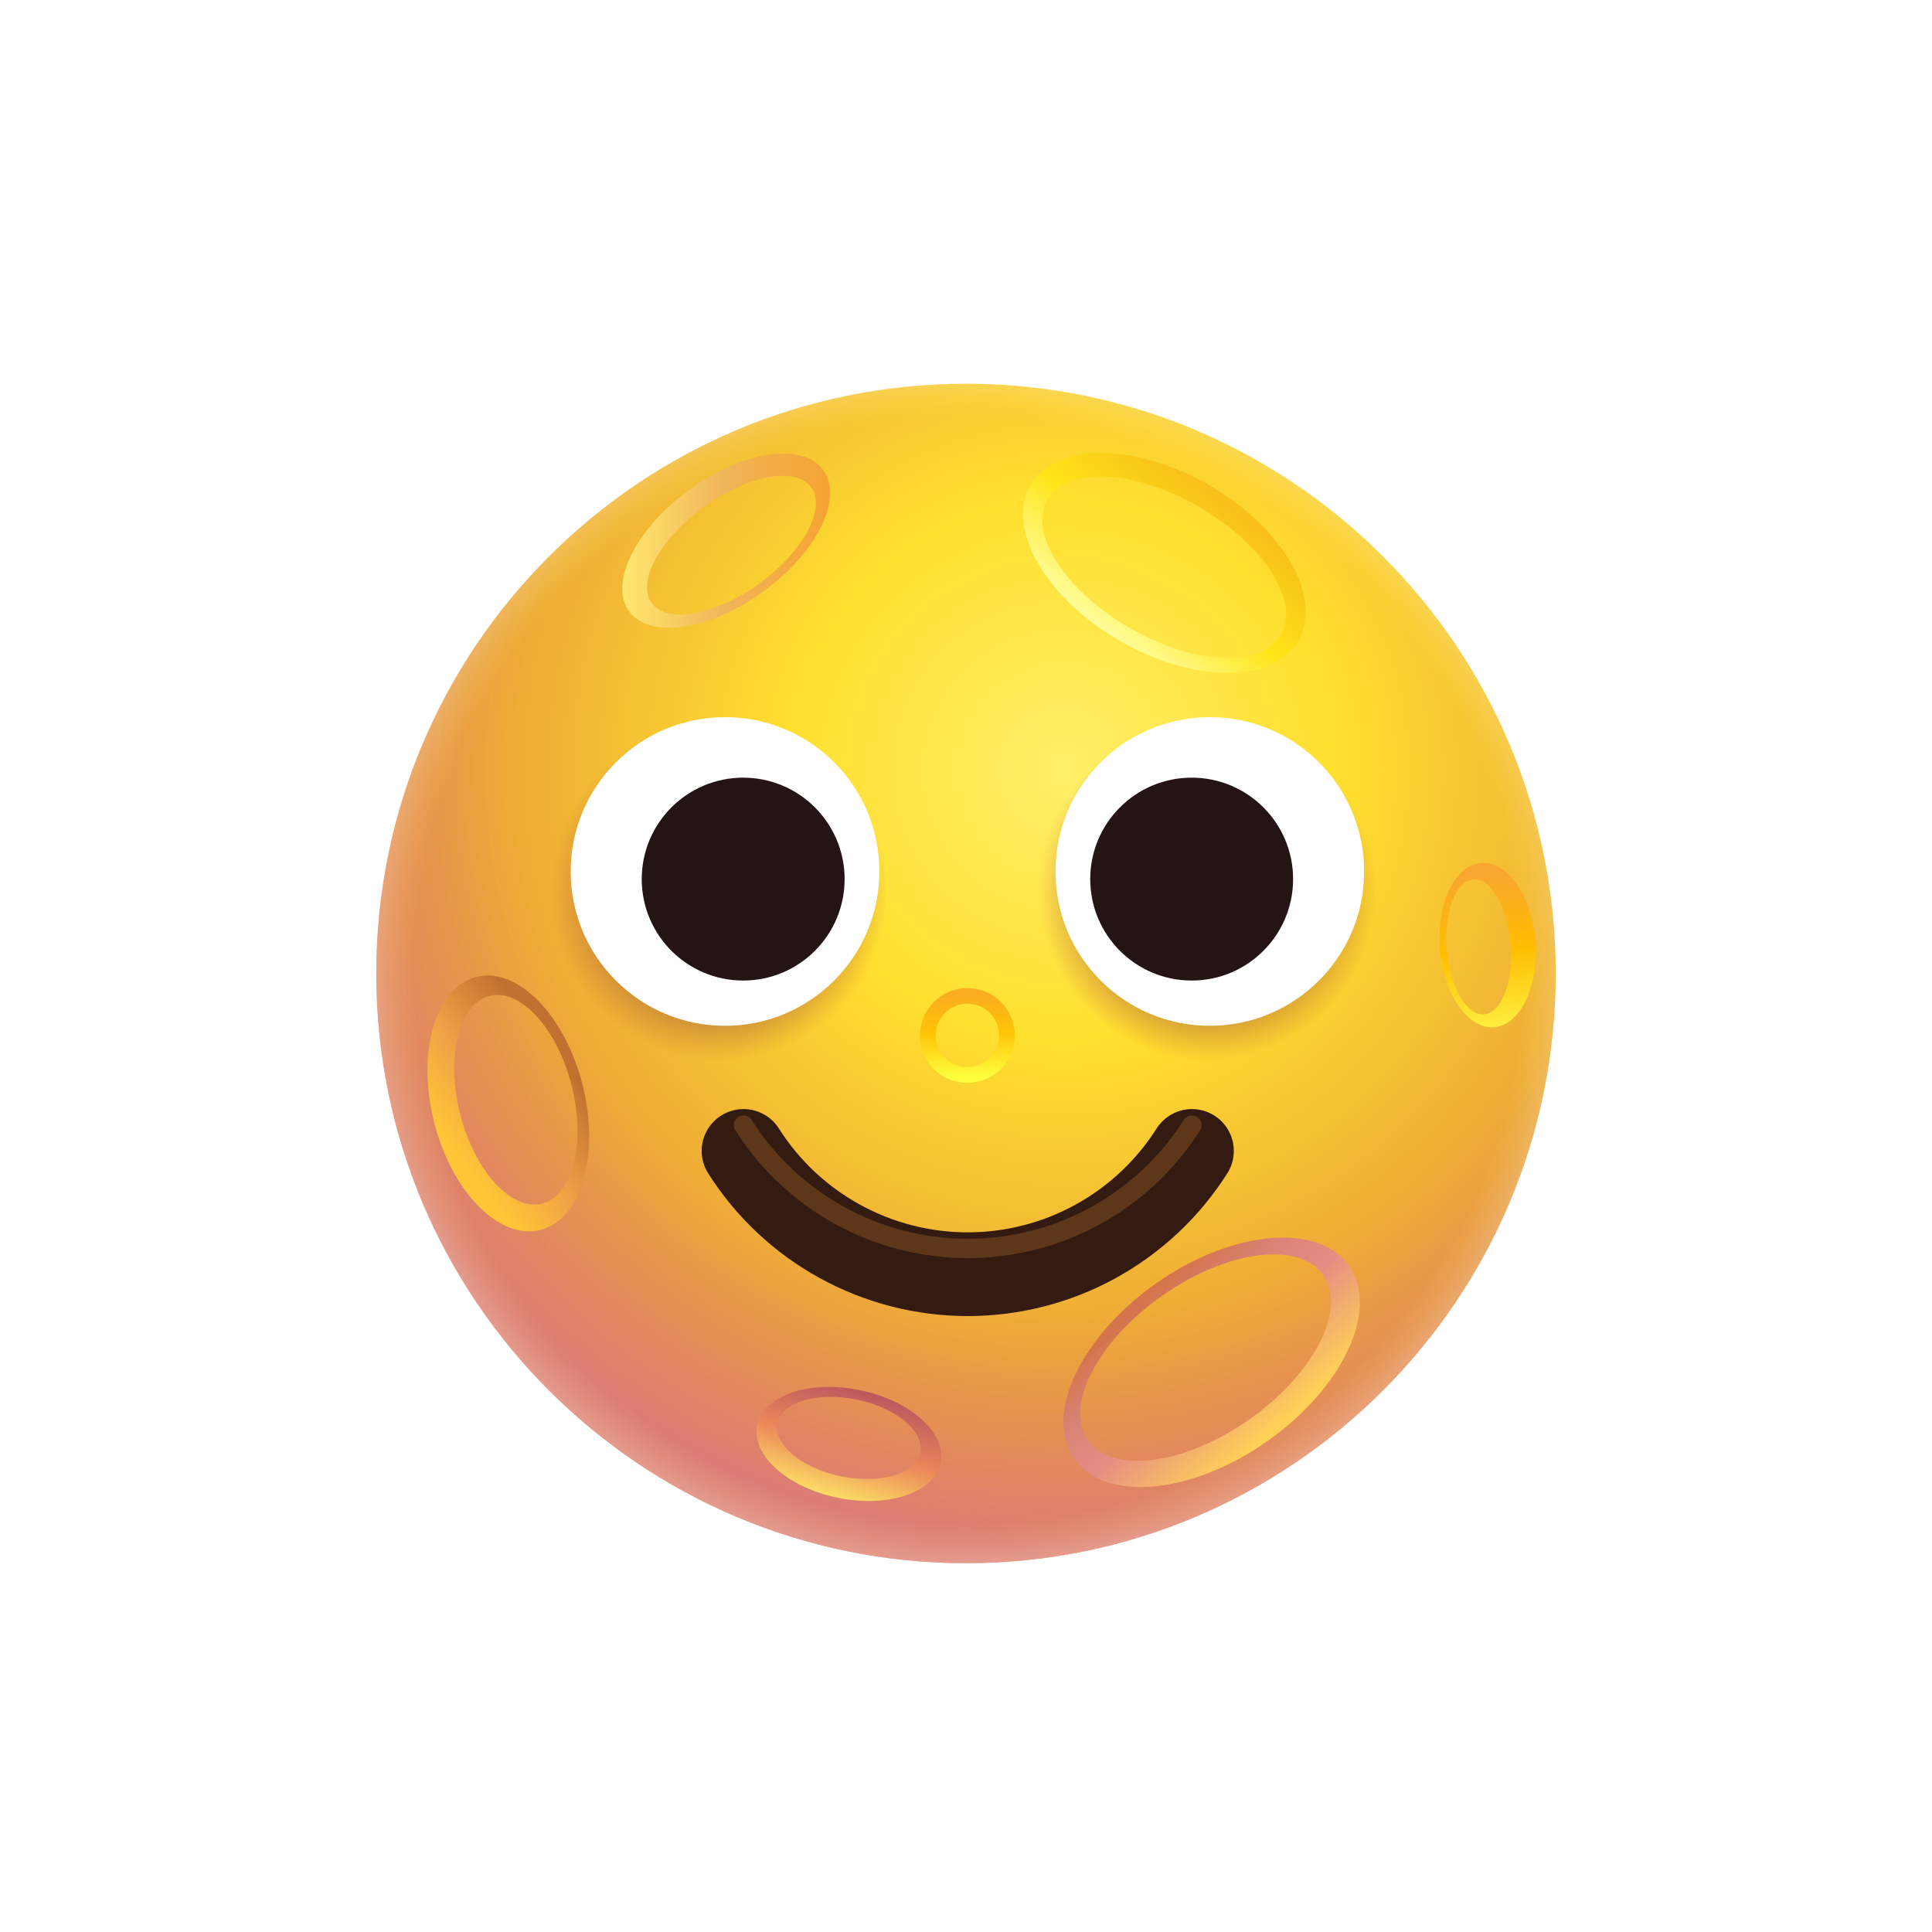 <svg width="150" height="150" viewBox="0 0 150 150" fill="none" xmlns="http://www.w3.org/2000/svg">
<path d="M75 121.367C100.287 121.367 120.786 100.868 120.786 75.581C120.786 50.294 100.287 29.795 75 29.795C49.713 29.795 29.214 50.294 29.214 75.581C29.214 100.868 49.713 121.367 75 121.367Z" fill="url(#paint0_radial_1_1156)"/>
<path d="M75 121.367C100.287 121.367 120.786 100.868 120.786 75.581C120.786 50.294 100.287 29.795 75 29.795C49.713 29.795 29.214 50.294 29.214 75.581C29.214 100.868 49.713 121.367 75 121.367Z" fill="url(#paint1_radial_1_1156)"/>
<path d="M75 121.367C100.287 121.367 120.786 100.868 120.786 75.581C120.786 50.294 100.287 29.795 75 29.795C49.713 29.795 29.214 50.294 29.214 75.581C29.214 100.868 49.713 121.367 75 121.367Z" fill="url(#paint2_radial_1_1156)"/>
<path d="M55.814 82.74C63.271 82.74 69.316 76.695 69.316 69.239C69.316 61.782 63.271 55.737 55.814 55.737C48.358 55.737 42.313 61.782 42.313 69.239C42.313 76.695 48.358 82.74 55.814 82.74Z" fill="url(#paint3_radial_1_1156)"/>
<path d="M93.75 82.74C101.207 82.74 107.252 76.695 107.252 69.239C107.252 61.782 101.207 55.737 93.75 55.737C86.294 55.737 80.249 61.782 80.249 69.239C80.249 76.695 86.294 82.74 93.75 82.74Z" fill="url(#paint4_radial_1_1156)"/>
<path d="M56.291 79.643C62.908 79.643 68.273 74.279 68.273 67.661C68.273 61.043 62.908 55.679 56.291 55.679C49.673 55.679 44.308 61.043 44.308 67.661C44.308 74.279 49.673 79.643 56.291 79.643Z" fill="white"/>
<path d="M57.7 76.129C62.05 76.129 65.576 72.603 65.576 68.253C65.576 63.903 62.05 60.377 57.7 60.377C53.35 60.377 49.824 63.903 49.824 68.253C49.824 72.603 53.35 76.129 57.7 76.129Z" fill="#251415"/>
<path d="M93.93 79.643C100.548 79.643 105.912 74.279 105.912 67.661C105.912 61.043 100.548 55.679 93.93 55.679C87.312 55.679 81.948 61.043 81.948 67.661C81.948 74.279 87.312 79.643 93.93 79.643Z" fill="white"/>
<path d="M92.521 76.129C96.87 76.129 100.396 72.603 100.396 68.253C100.396 63.903 96.87 60.377 92.521 60.377C88.171 60.377 84.645 63.903 84.645 68.253C84.645 72.603 88.171 76.129 92.521 76.129Z" fill="#251415"/>
<g filter="url(#filter0_d_1_1156)">
<path d="M57.727 87.358C59.587 90.29 62.159 92.705 65.202 94.378C68.245 96.051 71.662 96.929 75.134 96.929C78.607 96.929 82.024 96.051 85.067 94.378C88.11 92.705 90.681 90.29 92.542 87.358" stroke="#331B12" stroke-width="6.5" stroke-miterlimit="10" stroke-linecap="round"/>
</g>
<g filter="url(#filter1_f_1_1156)">
<path d="M36.975 75.848C33.794 76.655 32.329 81.706 33.705 87.13C35.08 92.554 38.774 96.298 41.956 95.491C45.137 94.684 46.602 89.633 45.226 84.209C43.851 78.785 40.157 75.042 36.975 75.848ZM42.097 93.443C39.706 94.049 36.854 90.931 35.725 86.479C34.596 82.027 35.619 77.927 38.01 77.321C40.4 76.715 43.253 79.832 44.382 84.284C45.511 88.736 44.488 92.837 42.097 93.443Z" fill="url(#paint5_linear_1_1156)"/>
</g>
<g filter="url(#filter2_f_1_1156)">
<path d="M58.785 110.647C58.311 112.954 61.115 115.48 65.049 116.288C68.982 117.096 72.555 115.88 73.029 113.573C73.503 111.266 70.698 108.741 66.765 107.932C62.832 107.124 59.259 108.34 58.785 110.647ZM71.449 112.779C71.111 114.424 68.355 115.247 65.293 114.617C62.231 113.988 60.023 112.146 60.36 110.501C60.698 108.857 63.454 108.034 66.516 108.663C69.578 109.292 71.787 111.135 71.449 112.779Z" fill="url(#paint6_linear_1_1156)"/>
</g>
<g filter="url(#filter3_f_1_1156)">
<path d="M63.924 36.498C62.337 34.316 57.676 35.001 53.512 38.029C49.348 41.056 47.258 45.279 48.844 47.461C50.431 49.642 55.092 48.957 59.256 45.929C63.42 42.902 65.51 38.679 63.924 36.498ZM50.605 46.831C49.414 45.192 51.218 41.849 54.636 39.364C58.054 36.879 61.79 36.194 62.982 37.833C64.174 39.472 62.369 42.815 58.952 45.3C55.534 47.785 51.797 48.47 50.605 46.831Z" fill="url(#paint7_linear_1_1156)"/>
</g>
<g filter="url(#filter4_f_1_1156)">
<path d="M100.801 49.733C102.732 46.402 99.64 41.003 93.895 37.674C88.151 34.345 81.93 34.347 80 37.677C78.069 41.008 81.161 46.407 86.905 49.736C92.65 53.065 98.871 53.063 100.801 49.733ZM81.321 38.788C82.822 36.199 88.098 36.452 93.106 39.355C98.115 42.257 100.958 46.709 99.457 49.299C97.956 51.888 92.68 51.635 87.672 48.732C82.664 45.83 79.82 41.378 81.321 38.788Z" fill="url(#paint8_linear_1_1156)"/>
</g>
<g filter="url(#filter5_f_1_1156)">
<path d="M83.407 113.263C85.786 116.651 92.49 116.042 98.381 111.904C104.271 107.766 107.117 101.665 104.737 98.278C102.357 94.891 95.653 95.499 89.763 99.638C83.873 103.776 81.027 109.876 83.407 113.263ZM102.735 98.993C104.6 101.647 102.024 106.671 96.981 110.214C91.939 113.756 86.34 114.476 84.475 111.822C82.61 109.167 85.186 104.144 90.228 100.601C95.27 97.059 100.87 96.338 102.735 98.993Z" fill="url(#paint9_linear_1_1156)"/>
</g>
<g filter="url(#filter6_f_1_1156)">
<path d="M115.998 79.752C118.041 79.591 119.473 76.606 119.196 73.083C118.919 69.56 117.039 66.834 114.997 66.994C112.954 67.155 111.522 70.141 111.799 73.663C112.076 77.186 113.956 79.912 115.998 79.752ZM114.395 68.277C115.765 68.17 117.059 70.427 117.286 73.318C117.513 76.21 116.587 78.641 115.217 78.748C113.848 78.856 112.554 76.599 112.327 73.707C112.1 70.816 113.026 68.385 114.395 68.277Z" fill="url(#paint10_linear_1_1156)"/>
</g>
<g filter="url(#filter7_f_1_1156)">
<path d="M75.107 76.715C74.38 76.715 73.668 76.93 73.064 77.334C72.459 77.739 71.987 78.313 71.709 78.985C71.43 79.657 71.357 80.397 71.499 81.111C71.641 81.824 71.992 82.48 72.506 82.994C73.02 83.509 73.676 83.859 74.389 84.001C75.103 84.143 75.843 84.07 76.515 83.791C77.187 83.513 77.761 83.042 78.166 82.437C78.57 81.832 78.786 81.121 78.786 80.393C78.786 79.91 78.691 79.431 78.506 78.985C78.321 78.539 78.05 78.133 77.708 77.792C77.367 77.45 76.961 77.179 76.515 76.995C76.069 76.81 75.59 76.715 75.107 76.715ZM75.107 82.857C74.62 82.857 74.143 82.713 73.738 82.442C73.333 82.171 73.017 81.786 72.831 81.336C72.644 80.886 72.595 80.39 72.69 79.912C72.785 79.434 73.02 78.995 73.365 78.65C73.709 78.306 74.148 78.071 74.626 77.976C75.104 77.881 75.6 77.93 76.05 78.116C76.501 78.303 76.885 78.619 77.156 79.024C77.427 79.429 77.571 79.906 77.571 80.393C77.571 80.716 77.508 81.037 77.384 81.336C77.26 81.635 77.079 81.907 76.85 82.135C76.621 82.364 76.349 82.546 76.05 82.67C75.751 82.793 75.431 82.857 75.107 82.857Z" fill="url(#paint11_linear_1_1156)"/>
</g>
<g filter="url(#filter8_f_1_1156)">
<path d="M57.727 87.358C59.587 90.29 62.159 92.705 65.202 94.378C68.245 96.051 71.662 96.929 75.134 96.929C78.607 96.929 82.024 96.051 85.067 94.378C88.11 92.705 90.681 90.29 92.542 87.358" stroke="#5E371A" stroke-width="1.5" stroke-miterlimit="10" stroke-linecap="round"/>
</g>
<defs>
<filter id="filter0_d_1_1156" x="51.477" y="83.108" width="47.316" height="22.071" filterUnits="userSpaceOnUse" color-interpolation-filters="sRGB">
<feFlood flood-opacity="0" result="BackgroundImageFix"/>
<feColorMatrix in="SourceAlpha" type="matrix" values="0 0 0 0 0 0 0 0 0 0 0 0 0 0 0 0 0 0 127 0" result="hardAlpha"/>
<feOffset dy="2"/>
<feGaussianBlur stdDeviation="1.5"/>
<feColorMatrix type="matrix" values="0 0 0 0 0.383 0 0 0 0 0 0 0 0 0 0 0 0 0 0.33 0"/>
<feBlend mode="normal" in2="BackgroundImageFix" result="effect1_dropShadow_1_1156"/>
<feBlend mode="normal" in="SourceGraphic" in2="effect1_dropShadow_1_1156" result="shape"/>
</filter>
<filter id="filter1_f_1_1156" x="32.188" y="74.739" width="14.555" height="21.861" filterUnits="userSpaceOnUse" color-interpolation-filters="sRGB">
<feFlood flood-opacity="0" result="BackgroundImageFix"/>
<feBlend mode="normal" in="SourceGraphic" in2="BackgroundImageFix" result="shape"/>
<feGaussianBlur stdDeviation="0.5" result="effect1_foregroundBlur_1_1156"/>
</filter>
<filter id="filter2_f_1_1156" x="57.733" y="106.682" width="16.349" height="10.855" filterUnits="userSpaceOnUse" color-interpolation-filters="sRGB">
<feFlood flood-opacity="0" result="BackgroundImageFix"/>
<feBlend mode="normal" in="SourceGraphic" in2="BackgroundImageFix" result="shape"/>
<feGaussianBlur stdDeviation="0.5" result="effect1_foregroundBlur_1_1156"/>
</filter>
<filter id="filter3_f_1_1156" x="47.314" y="34.222" width="18.14" height="15.514" filterUnits="userSpaceOnUse" color-interpolation-filters="sRGB">
<feFlood flood-opacity="0" result="BackgroundImageFix"/>
<feBlend mode="normal" in="SourceGraphic" in2="BackgroundImageFix" result="shape"/>
<feGaussianBlur stdDeviation="0.5" result="effect1_foregroundBlur_1_1156"/>
</filter>
<filter id="filter4_f_1_1156" x="78.425" y="34.178" width="23.951" height="19.053" filterUnits="userSpaceOnUse" color-interpolation-filters="sRGB">
<feFlood flood-opacity="0" result="BackgroundImageFix"/>
<feBlend mode="normal" in="SourceGraphic" in2="BackgroundImageFix" result="shape"/>
<feGaussianBlur stdDeviation="0.5" result="effect1_foregroundBlur_1_1156"/>
</filter>
<filter id="filter5_f_1_1156" x="81.566" y="95.088" width="25.011" height="21.366" filterUnits="userSpaceOnUse" color-interpolation-filters="sRGB">
<feFlood flood-opacity="0" result="BackgroundImageFix"/>
<feBlend mode="normal" in="SourceGraphic" in2="BackgroundImageFix" result="shape"/>
<feGaussianBlur stdDeviation="0.5" result="effect1_foregroundBlur_1_1156"/>
</filter>
<filter id="filter6_f_1_1156" x="110.765" y="65.988" width="9.466" height="14.771" filterUnits="userSpaceOnUse" color-interpolation-filters="sRGB">
<feFlood flood-opacity="0" result="BackgroundImageFix"/>
<feBlend mode="normal" in="SourceGraphic" in2="BackgroundImageFix" result="shape"/>
<feGaussianBlur stdDeviation="0.5" result="effect1_foregroundBlur_1_1156"/>
</filter>
<filter id="filter7_f_1_1156" x="70.429" y="75.715" width="9.357" height="9.357" filterUnits="userSpaceOnUse" color-interpolation-filters="sRGB">
<feFlood flood-opacity="0" result="BackgroundImageFix"/>
<feBlend mode="normal" in="SourceGraphic" in2="BackgroundImageFix" result="shape"/>
<feGaussianBlur stdDeviation="0.5" result="effect1_foregroundBlur_1_1156"/>
</filter>
<filter id="filter8_f_1_1156" x="54.977" y="84.608" width="40.315" height="15.071" filterUnits="userSpaceOnUse" color-interpolation-filters="sRGB">
<feFlood flood-opacity="0" result="BackgroundImageFix"/>
<feBlend mode="normal" in="SourceGraphic" in2="BackgroundImageFix" result="shape"/>
<feGaussianBlur stdDeviation="1" result="effect1_foregroundBlur_1_1156"/>
</filter>
<radialGradient id="paint0_radial_1_1156" cx="0" cy="0" r="1" gradientUnits="userSpaceOnUse" gradientTransform="translate(82.571 59.724) scale(60.716 60.716)">
<stop stop-color="#FFEE6A"/>
<stop offset="0.346" stop-color="#FFE02F"/>
<stop offset="1" stop-color="#E1813C"/>
</radialGradient>
<radialGradient id="paint1_radial_1_1156" cx="0" cy="0" r="1" gradientUnits="userSpaceOnUse" gradientTransform="translate(82.571 59.724) scale(60.716 60.716)">
<stop offset="0.708" stop-color="#D35EE0" stop-opacity="0"/>
<stop offset="1" stop-color="#D170FF" stop-opacity="0.3"/>
</radialGradient>
<radialGradient id="paint2_radial_1_1156" cx="0" cy="0" r="1" gradientUnits="userSpaceOnUse" gradientTransform="translate(75.143 75.367) scale(46.179 46.179)">
<stop offset="0.928" stop-color="#FFFF6F" stop-opacity="0"/>
<stop offset="1" stop-color="#FFFFE0" stop-opacity="0.25"/>
</radialGradient>
<radialGradient id="paint3_radial_1_1156" cx="0" cy="0" r="1" gradientUnits="userSpaceOnUse" gradientTransform="translate(55.814 69.239) scale(13.501 13.501)">
<stop offset="0.737" stop-color="#A65F39" stop-opacity="0.5"/>
<stop offset="0.972" stop-color="#C56A38" stop-opacity="0"/>
</radialGradient>
<radialGradient id="paint4_radial_1_1156" cx="0" cy="0" r="1" gradientUnits="userSpaceOnUse" gradientTransform="translate(93.75 69.239) scale(13.501)">
<stop offset="0.737" stop-color="#A65F39" stop-opacity="0.5"/>
<stop offset="0.972" stop-color="#C56A38" stop-opacity="0"/>
</radialGradient>
<linearGradient id="paint5_linear_1_1156" x1="34.92" y1="89.134" x2="43.706" y2="82.437" gradientUnits="userSpaceOnUse">
<stop stop-color="#FFC737"/>
<stop offset="0.483" stop-color="#EF9F46"/>
<stop offset="1" stop-color="#C2702F"/>
</linearGradient>
<linearGradient id="paint6_linear_1_1156" x1="64.723" y1="116.163" x2="67.044" y2="108.217" gradientUnits="userSpaceOnUse">
<stop stop-color="#FCDB65"/>
<stop offset="0.478" stop-color="#EC875A"/>
<stop offset="1" stop-color="#BE5A5E"/>
</linearGradient>
<linearGradient id="paint7_linear_1_1156" x1="48.314" y1="41.979" x2="64.454" y2="41.979" gradientUnits="userSpaceOnUse">
<stop stop-color="#FFE86F"/>
<stop offset="0.483" stop-color="#F1B55A"/>
<stop offset="1" stop-color="#F5A331"/>
</linearGradient>
<linearGradient id="paint8_linear_1_1156" x1="86.058" y1="49.094" x2="94.402" y2="38.574" gradientUnits="userSpaceOnUse">
<stop stop-color="#FFFC98"/>
<stop offset="0.483" stop-color="#FFE518"/>
<stop offset="1" stop-color="#F8C019"/>
</linearGradient>
<linearGradient id="paint9_linear_1_1156" x1="98.841" y1="111.04" x2="89.305" y2="100.504" gradientUnits="userSpaceOnUse">
<stop stop-color="#FFD057"/>
<stop offset="0.483" stop-color="#E68D84"/>
<stop offset="0.774" stop-color="#D88274"/>
<stop offset="1" stop-color="#D5744C"/>
</linearGradient>
<linearGradient id="paint10_linear_1_1156" x1="115.958" y1="79.632" x2="115.065" y2="67.49" gradientUnits="userSpaceOnUse">
<stop stop-color="#FFED3E"/>
<stop offset="0.483" stop-color="#FFBD00"/>
<stop offset="1" stop-color="#F8A532"/>
</linearGradient>
<linearGradient id="paint11_linear_1_1156" x1="75.142" y1="83.61" x2="75.071" y2="77.074" gradientUnits="userSpaceOnUse">
<stop stop-color="#FFFF3E"/>
<stop offset="0.517" stop-color="#FFC406"/>
<stop offset="1" stop-color="#FAAD20"/>
</linearGradient>
</defs>
</svg>
